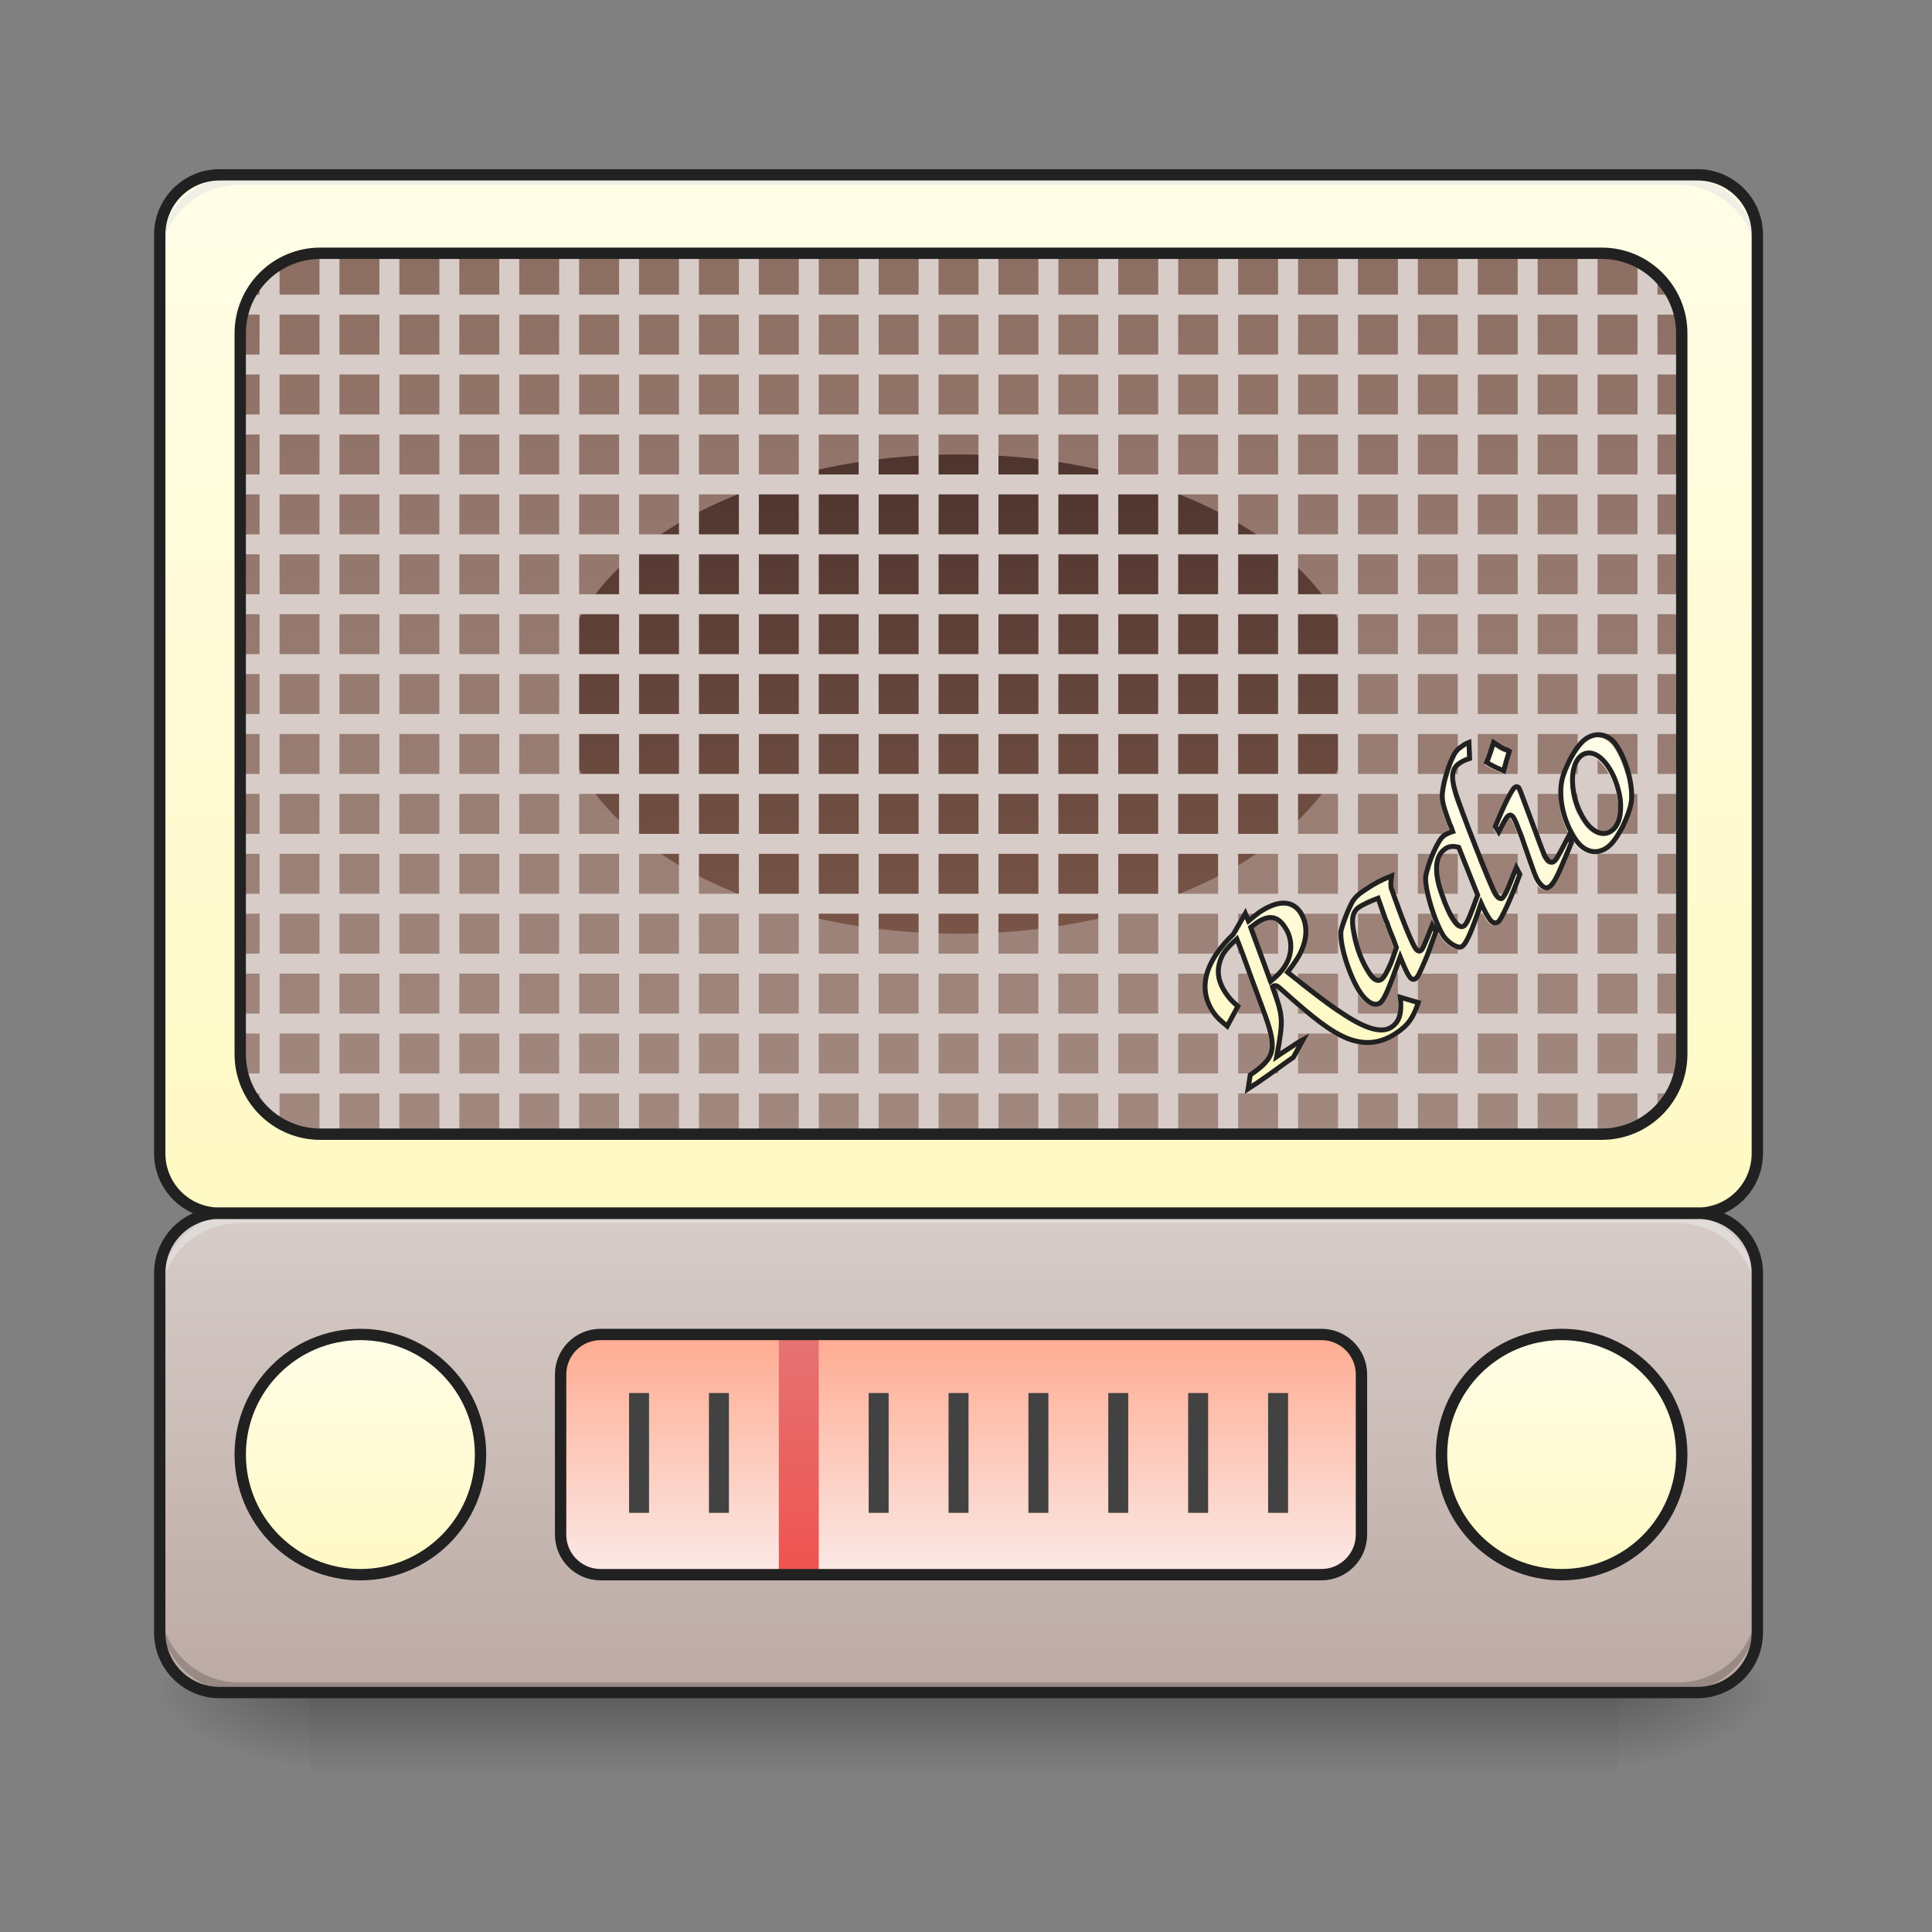 <?xml version="1.0" encoding="UTF-8"?>
<svg xmlns="http://www.w3.org/2000/svg" xmlns:xlink="http://www.w3.org/1999/xlink" width="96pt" height="96pt" viewBox="0 0 96 96" version="1.1">
<rect x="0" y="0" width="96" height="96" fill="#808080" stroke="none"/>
<defs>
<linearGradient id="linear0" gradientUnits="userSpaceOnUse" x1="254" y1="233.5" x2="254" y2="254.667" gradientTransform="matrix(0.188,0,0,0.188,-0,40.316)">
<stop offset="0" style="stop-color:rgb(0%,0%,0%);stop-opacity:0.275;"/>
<stop offset="1" style="stop-color:rgb(0%,0%,0%);stop-opacity:0;"/>
</linearGradient>
<radialGradient id="radial0" gradientUnits="userSpaceOnUse" cx="450.909" cy="189.579" fx="450.909" fy="189.579" r="21.167" gradientTransform="matrix(0,-0.234,-0.422,-0,159.369,190.786)">
<stop offset="0" style="stop-color:rgb(0%,0%,0%);stop-opacity:0.314;"/>
<stop offset="0.222" style="stop-color:rgb(0%,0%,0%);stop-opacity:0.275;"/>
<stop offset="1" style="stop-color:rgb(0%,0%,0%);stop-opacity:0;"/>
</radialGradient>
<radialGradient id="radial1" gradientUnits="userSpaceOnUse" cx="450.909" cy="189.579" fx="450.909" fy="189.579" r="21.167" gradientTransform="matrix(-0,0.234,0.422,0,-63.614,-22.582)">
<stop offset="0" style="stop-color:rgb(0%,0%,0%);stop-opacity:0.314;"/>
<stop offset="0.222" style="stop-color:rgb(0%,0%,0%);stop-opacity:0.275;"/>
<stop offset="1" style="stop-color:rgb(0%,0%,0%);stop-opacity:0;"/>
</radialGradient>
<radialGradient id="radial2" gradientUnits="userSpaceOnUse" cx="450.909" cy="189.579" fx="450.909" fy="189.579" r="21.167" gradientTransform="matrix(-0,-0.234,0.422,-0,-63.614,190.786)">
<stop offset="0" style="stop-color:rgb(0%,0%,0%);stop-opacity:0.314;"/>
<stop offset="0.222" style="stop-color:rgb(0%,0%,0%);stop-opacity:0.275;"/>
<stop offset="1" style="stop-color:rgb(0%,0%,0%);stop-opacity:0;"/>
</radialGradient>
<radialGradient id="radial3" gradientUnits="userSpaceOnUse" cx="450.909" cy="189.579" fx="450.909" fy="189.579" r="21.167" gradientTransform="matrix(0,0.234,-0.422,0,159.369,-22.582)">
<stop offset="0" style="stop-color:rgb(0%,0%,0%);stop-opacity:0.314;"/>
<stop offset="0.222" style="stop-color:rgb(0%,0%,0%);stop-opacity:0.275;"/>
<stop offset="1" style="stop-color:rgb(0%,0%,0%);stop-opacity:0;"/>
</radialGradient>
<linearGradient id="linear1" gradientUnits="userSpaceOnUse" x1="254" y1="106.5" x2="254" y2="233.5" gradientTransform="matrix(0.188,0,0,0.188,0,40.316)">
<stop offset="0" style="stop-color:rgb(84.314%,80%,78.431%);stop-opacity:1;"/>
<stop offset="1" style="stop-color:rgb(73.725%,66.667%,64.314%);stop-opacity:1;"/>
</linearGradient>
<linearGradient id="linear2" gradientUnits="userSpaceOnUse" x1="254" y1="-168.667" x2="254" y2="106.5" gradientTransform="matrix(0.188,0,0,0.188,0,40.316)">
<stop offset="0" style="stop-color:rgb(100%,99.216%,90.588%);stop-opacity:1;"/>
<stop offset="1" style="stop-color:rgb(100%,97.647%,76.863%);stop-opacity:1;"/>
</linearGradient>
<linearGradient id="linear3" gradientUnits="userSpaceOnUse" x1="291.042" y1="138.25" x2="291.042" y2="201.75" gradientTransform="matrix(1,0,0,1,-201.083,-0)">
<stop offset="0" style="stop-color:rgb(100%,99.216%,90.588%);stop-opacity:1;"/>
<stop offset="1" style="stop-color:rgb(100%,97.647%,76.863%);stop-opacity:1;"/>
</linearGradient>
<linearGradient id="linear4" gradientUnits="userSpaceOnUse" x1="254" y1="85.333" x2="254" y2="-147.5" gradientTransform="matrix(0.188,0,0,0.188,0,40.316)">
<stop offset="0" style="stop-color:rgb(63.137%,53.333%,49.804%);stop-opacity:1;"/>
<stop offset="1" style="stop-color:rgb(55.294%,43.137%,38.824%);stop-opacity:1;"/>
</linearGradient>
<linearGradient id="linear5" gradientUnits="userSpaceOnUse" x1="291.042" y1="138.25" x2="291.042" y2="201.75" gradientTransform="matrix(1,0,0,1,116.417,-0)">
<stop offset="0" style="stop-color:rgb(100%,99.216%,90.588%);stop-opacity:1;"/>
<stop offset="1" style="stop-color:rgb(100%,97.647%,76.863%);stop-opacity:1;"/>
</linearGradient>
<linearGradient id="linear6" gradientUnits="userSpaceOnUse" x1="254" y1="138.25" x2="254" y2="201.75" gradientTransform="matrix(0.188,0,0,0.188,0,40.316)">
<stop offset="0" style="stop-color:rgb(100%,67.059%,56.863%);stop-opacity:1;"/>
<stop offset="1" style="stop-color:rgb(98.431%,91.373%,90.588%);stop-opacity:1;"/>
</linearGradient>
<linearGradient id="linear7" gradientUnits="userSpaceOnUse" x1="211.667" y1="201.75" x2="211.667" y2="127.667" gradientTransform="matrix(0.188,0,0,0.161,0,45.721)">
<stop offset="0" style="stop-color:rgb(93.725%,32.549%,31.373%);stop-opacity:1;"/>
<stop offset="1" style="stop-color:rgb(89.804%,45.098%,45.098%);stop-opacity:1;"/>
</linearGradient>
<linearGradient id="linear8" gradientUnits="userSpaceOnUse" x1="254" y1="-94.583" x2="254" y2="32.417" gradientTransform="matrix(0.188,0,0,0.188,0,40.316)">
<stop offset="0" style="stop-color:rgb(30.588%,20.392%,18.039%);stop-opacity:1;"/>
<stop offset="1" style="stop-color:rgb(47.451%,33.333%,28.235%);stop-opacity:1;"/>
</linearGradient>
<linearGradient id="linear9" gradientUnits="userSpaceOnUse" x1="600.604" y1="-20.5" x2="568.854" y2="35.062" gradientTransform="matrix(0.155,-0.106,0.106,0.155,-21.921,106.391)">
<stop offset="0" style="stop-color:rgb(100%,99.216%,90.588%);stop-opacity:1;"/>
<stop offset="1" style="stop-color:rgb(100%,97.647%,76.863%);stop-opacity:1;"/>
</linearGradient>
</defs>
<g id="surface1">
<path style=" stroke:none;fill-rule:nonzero;fill:url(#linear0);" d="M 15.379 84.102 L 80.375 84.102 L 80.375 88.07 L 15.379 88.07 Z M 15.379 84.102 "/>
<path style=" stroke:none;fill-rule:nonzero;fill:url(#radial0);" d="M 80.375 84.102 L 88.312 84.102 L 88.312 80.133 L 80.375 80.133 Z M 80.375 84.102 "/>
<path style=" stroke:none;fill-rule:nonzero;fill:url(#radial1);" d="M 15.379 84.102 L 7.441 84.102 L 7.441 88.07 L 15.379 88.07 Z M 15.379 84.102 "/>
<path style=" stroke:none;fill-rule:nonzero;fill:url(#radial2);" d="M 15.379 84.102 L 7.441 84.102 L 7.441 80.133 L 15.379 80.133 Z M 15.379 84.102 "/>
<path style=" stroke:none;fill-rule:nonzero;fill:url(#radial3);" d="M 80.375 84.102 L 88.312 84.102 L 88.312 88.07 L 80.375 88.07 Z M 80.375 84.102 "/>
<path style=" stroke:none;fill-rule:nonzero;fill:url(#linear1);" d="M 10.914 60.285 C 9.266 60.285 7.938 61.613 7.938 63.266 L 7.938 81.125 C 7.938 82.773 9.266 84.102 10.914 84.102 L 84.344 84.102 C 85.992 84.102 87.32 82.773 87.32 81.125 L 87.32 63.266 C 87.32 61.613 85.992 60.285 84.344 60.285 Z M 10.914 60.285 "/>
<path style=" stroke:none;fill-rule:nonzero;fill:url(#linear2);" d="M 10.914 8.688 L 84.344 8.688 C 85.988 8.688 87.32 10.02 87.32 11.664 L 87.32 57.309 C 87.32 58.953 85.988 60.285 84.344 60.285 L 10.914 60.285 C 9.27 60.285 7.938 58.953 7.938 57.309 L 7.938 11.664 C 7.938 10.02 9.27 8.688 10.914 8.688 Z M 10.914 8.688 "/>
<path style=" stroke:none;fill-rule:nonzero;fill:rgb(0%,0%,0%);fill-opacity:0.196;" d="M 11.906 84.102 C 9.707 84.102 7.938 82.332 7.938 80.133 L 7.938 79.637 C 7.938 81.836 9.707 83.605 11.906 83.605 L 83.352 83.605 C 85.551 83.605 87.32 81.836 87.32 79.637 L 87.32 80.133 C 87.32 82.332 85.551 84.102 83.352 84.102 Z M 11.906 84.102 "/>
<path style=" stroke:none;fill-rule:nonzero;fill:rgb(90.196%,90.196%,90.196%);fill-opacity:0.588;" d="M 11.906 8.688 C 9.707 8.688 7.938 10.457 7.938 12.656 L 7.938 13.152 C 7.938 10.953 9.707 9.184 11.906 9.184 L 83.352 9.184 C 85.551 9.184 87.32 10.953 87.32 13.152 L 87.32 12.656 C 87.32 10.457 85.551 8.688 83.352 8.688 Z M 11.906 8.688 "/>
<path style="fill-rule:nonzero;fill:url(#linear3);stroke-width:3;stroke-linecap:round;stroke-linejoin:miter;stroke:rgb(12.941%,12.941%,12.941%);stroke-opacity:1;stroke-miterlimit:4;" d="M 95.241 138.258 C 112.781 138.258 127.009 152.465 127.009 170.005 C 127.009 187.545 112.781 201.752 95.241 201.752 C 77.722 201.752 63.494 187.545 63.494 170.005 C 63.494 152.465 77.722 138.258 95.241 138.258 Z M 95.241 138.258 " transform="matrix(0.188,0,0,0.188,0,40.316)"/>
<path style=" stroke:none;fill-rule:nonzero;fill:rgb(90.196%,90.196%,90.196%);fill-opacity:0.588;" d="M 11.906 60.285 C 9.707 60.285 7.938 62.059 7.938 64.258 L 7.938 64.754 C 7.938 62.555 9.707 60.781 11.906 60.781 L 83.352 60.781 C 85.551 60.781 87.32 62.555 87.32 64.754 L 87.32 64.258 C 87.32 62.059 85.551 60.285 83.352 60.285 Z M 11.906 60.285 "/>
<path style=" stroke:none;fill-rule:nonzero;fill:url(#linear4);" d="M 15.875 12.656 L 79.383 12.656 C 81.574 12.656 83.352 14.434 83.352 16.625 L 83.352 52.348 C 83.352 54.539 81.574 56.316 79.383 56.316 L 15.875 56.316 C 13.684 56.316 11.906 54.539 11.906 52.348 L 11.906 16.625 C 11.906 14.434 13.684 12.656 15.875 12.656 Z M 15.875 12.656 "/>
<path style="fill-rule:nonzero;fill:url(#linear5);stroke-width:3;stroke-linecap:round;stroke-linejoin:miter;stroke:rgb(12.941%,12.941%,12.941%);stroke-opacity:1;stroke-miterlimit:4;" d="M 412.752 138.258 C 430.292 138.258 444.499 152.465 444.499 170.005 C 444.499 187.545 430.292 201.752 412.752 201.752 C 395.212 201.752 381.005 187.545 381.005 170.005 C 381.005 152.465 395.212 138.258 412.752 138.258 Z M 412.752 138.258 " transform="matrix(0.188,0,0,0.188,0,40.316)"/>
<path style=" stroke:none;fill-rule:nonzero;fill:url(#linear6);" d="M 29.77 66.242 L 65.492 66.242 C 66.586 66.242 67.477 67.129 67.477 68.227 L 67.477 76.164 C 67.477 77.258 66.586 78.148 65.492 78.148 L 29.77 78.148 C 28.672 78.148 27.785 77.258 27.785 76.164 L 27.785 68.227 C 27.785 67.129 28.672 66.242 29.77 66.242 Z M 29.77 66.242 "/>
<path style=" stroke:none;fill-rule:nonzero;fill:rgb(25.882%,25.882%,25.882%);fill-opacity:1;" d="M 47.133 69.219 L 48.125 69.219 L 48.125 75.172 L 47.133 75.172 Z M 47.133 69.219 "/>
<path style=" stroke:none;fill-rule:nonzero;fill:rgb(25.882%,25.882%,25.882%);fill-opacity:1;" d="M 51.102 69.219 L 52.094 69.219 L 52.094 75.172 L 51.102 75.172 Z M 51.102 69.219 "/>
<path style=" stroke:none;fill-rule:nonzero;fill:rgb(25.882%,25.882%,25.882%);fill-opacity:1;" d="M 55.07 69.219 L 56.062 69.219 L 56.062 75.172 L 55.07 75.172 Z M 55.07 69.219 "/>
<path style=" stroke:none;fill-rule:nonzero;fill:rgb(25.882%,25.882%,25.882%);fill-opacity:1;" d="M 59.039 69.219 L 60.031 69.219 L 60.031 75.172 L 59.039 75.172 Z M 59.039 69.219 "/>
<path style=" stroke:none;fill-rule:nonzero;fill:rgb(25.882%,25.882%,25.882%);fill-opacity:1;" d="M 63.012 69.219 L 64.004 69.219 L 64.004 75.172 L 63.012 75.172 Z M 63.012 69.219 "/>
<path style=" stroke:none;fill-rule:nonzero;fill:rgb(25.882%,25.882%,25.882%);fill-opacity:1;" d="M 31.258 69.219 L 32.25 69.219 L 32.25 75.172 L 31.258 75.172 Z M 31.258 69.219 "/>
<path style=" stroke:none;fill-rule:nonzero;fill:rgb(25.882%,25.882%,25.882%);fill-opacity:1;" d="M 35.227 69.219 L 36.219 69.219 L 36.219 75.172 L 35.227 75.172 Z M 35.227 69.219 "/>
<path style=" stroke:none;fill-rule:nonzero;fill:url(#linear7);" d="M 38.699 66.242 L 40.684 66.242 L 40.684 78.148 L 38.699 78.148 Z M 38.699 66.242 "/>
<path style=" stroke:none;fill-rule:nonzero;fill:rgb(25.882%,25.882%,25.882%);fill-opacity:1;" d="M 43.164 69.219 L 44.156 69.219 L 44.156 75.172 L 43.164 75.172 Z M 43.164 69.219 "/>
<path style="fill:none;stroke-width:3;stroke-linecap:square;stroke-linejoin:bevel;stroke:rgb(12.941%,12.941%,12.941%);stroke-opacity:1;stroke-miterlimit:4;" d="M 158.756 138.258 L 349.258 138.258 C 355.091 138.258 359.841 142.987 359.841 148.84 L 359.841 191.17 C 359.841 197.002 355.091 201.752 349.258 201.752 L 158.756 201.752 C 152.902 201.752 148.173 197.002 148.173 191.17 L 148.173 148.84 C 148.173 142.987 152.902 138.258 158.756 138.258 Z M 158.756 138.258 " transform="matrix(0.188,0,0,0.188,0,40.316)"/>
<path style=" stroke:none;fill-rule:nonzero;fill:url(#linear8);" d="M 47.629 22.582 C 58.59 22.582 67.477 27.91 67.477 34.488 C 67.477 41.062 58.59 46.395 47.629 46.395 C 36.668 46.395 27.785 41.062 27.785 34.488 C 27.785 27.91 36.668 22.582 47.629 22.582 Z M 47.629 22.582 "/>
<path style=" stroke:none;fill-rule:nonzero;fill:rgb(84.314%,80%,78.431%);fill-opacity:1;" d="M 15.875 12.656 L 15.875 14.641 L 13.891 14.641 L 13.891 13.188 C 13.52 13.402 13.184 13.676 12.898 13.996 L 12.898 14.641 L 12.438 14.641 C 12.258 14.949 12.121 15.281 12.031 15.633 L 12.898 15.633 L 12.898 17.617 L 11.906 17.617 L 11.906 18.609 L 12.898 18.609 L 12.898 20.594 L 11.906 20.594 L 11.906 21.59 L 12.898 21.59 L 12.898 23.574 L 11.906 23.574 L 11.906 24.566 L 12.898 24.566 L 12.898 26.551 L 11.906 26.551 L 11.906 27.543 L 12.898 27.543 L 12.898 29.527 L 11.906 29.527 L 11.906 30.52 L 12.898 30.52 L 12.898 32.504 L 11.906 32.504 L 11.906 33.496 L 12.898 33.496 L 12.898 35.48 L 11.906 35.48 L 11.906 36.473 L 12.898 36.473 L 12.898 38.457 L 11.906 38.457 L 11.906 39.449 L 12.898 39.449 L 12.898 41.434 L 11.906 41.434 L 11.906 42.426 L 12.898 42.426 L 12.898 44.41 L 11.906 44.41 L 11.906 45.402 L 12.898 45.402 L 12.898 47.387 L 11.906 47.387 L 11.906 48.379 L 12.898 48.379 L 12.898 50.363 L 11.906 50.363 L 11.906 51.355 L 12.898 51.355 L 12.898 53.34 L 12.031 53.34 C 12.121 53.695 12.258 54.027 12.438 54.332 L 12.898 54.332 L 12.898 54.977 C 13.184 55.301 13.52 55.574 13.891 55.789 L 13.891 54.332 L 15.875 54.332 L 15.875 56.316 L 16.867 56.316 L 16.867 54.332 L 18.852 54.332 L 18.852 56.316 L 19.844 56.316 L 19.844 54.332 L 21.832 54.332 L 21.832 56.316 L 22.824 56.316 L 22.824 54.332 L 24.809 54.332 L 24.809 56.316 L 25.801 56.316 L 25.801 54.332 L 27.785 54.332 L 27.785 56.316 L 28.777 56.316 L 28.777 54.332 L 30.762 54.332 L 30.762 56.316 L 31.754 56.316 L 31.754 54.332 L 33.738 54.332 L 33.738 56.316 L 34.73 56.316 L 34.73 54.332 L 36.715 54.332 L 36.715 56.316 L 37.707 56.316 L 37.707 54.332 L 39.691 54.332 L 39.691 56.316 L 40.684 56.316 L 40.684 54.332 L 42.668 54.332 L 42.668 56.316 L 43.66 56.316 L 43.66 54.332 L 45.645 54.332 L 45.645 56.316 L 46.637 56.316 L 46.637 54.332 L 48.621 54.332 L 48.621 56.316 L 49.613 56.316 L 49.613 54.332 L 51.598 54.332 L 51.598 56.316 L 52.59 56.316 L 52.59 54.332 L 54.574 54.332 L 54.574 56.316 L 55.566 56.316 L 55.566 54.332 L 57.551 54.332 L 57.551 56.316 L 58.543 56.316 L 58.543 54.332 L 60.527 54.332 L 60.527 56.316 L 61.523 56.316 L 61.523 54.332 L 63.508 54.332 L 63.508 56.316 L 64.5 56.316 L 64.5 54.332 L 66.484 54.332 L 66.484 56.316 L 67.477 56.316 L 67.477 54.332 L 69.461 54.332 L 69.461 56.316 L 70.453 56.316 L 70.453 54.332 L 72.438 54.332 L 72.438 56.316 L 73.43 56.316 L 73.43 54.332 L 75.414 54.332 L 75.414 56.316 L 76.406 56.316 L 76.406 54.332 L 78.391 54.332 L 78.391 56.316 L 79.383 56.316 L 79.383 54.332 L 81.367 54.332 L 81.367 55.789 C 81.742 55.574 82.074 55.301 82.359 54.977 L 82.359 54.332 L 82.824 54.332 C 83 54.027 83.137 53.695 83.227 53.34 L 82.359 53.34 L 82.359 51.355 L 83.352 51.355 L 83.352 50.363 L 82.359 50.363 L 82.359 48.379 L 83.352 48.379 L 83.352 47.387 L 82.359 47.387 L 82.359 45.402 L 83.352 45.402 L 83.352 44.41 L 82.359 44.41 L 82.359 42.426 L 83.352 42.426 L 83.352 41.434 L 82.359 41.434 L 82.359 39.449 L 83.352 39.449 L 83.352 38.457 L 82.359 38.457 L 82.359 36.473 L 83.352 36.473 L 83.352 35.48 L 82.359 35.48 L 82.359 33.496 L 83.352 33.496 L 83.352 32.504 L 82.359 32.504 L 82.359 30.52 L 83.352 30.52 L 83.352 29.527 L 82.359 29.527 L 82.359 27.543 L 83.352 27.543 L 83.352 26.551 L 82.359 26.551 L 82.359 24.566 L 83.352 24.566 L 83.352 23.574 L 82.359 23.574 L 82.359 21.59 L 83.352 21.59 L 83.352 20.594 L 82.359 20.594 L 82.359 18.609 L 83.352 18.609 L 83.352 17.617 L 82.359 17.617 L 82.359 15.633 L 83.227 15.633 C 83.137 15.281 83 14.949 82.824 14.641 L 82.359 14.641 L 82.359 13.996 C 82.074 13.676 81.742 13.402 81.367 13.188 L 81.367 14.641 L 79.383 14.641 L 79.383 12.656 L 78.391 12.656 L 78.391 14.641 L 76.406 14.641 L 76.406 12.656 L 75.414 12.656 L 75.414 14.641 L 73.43 14.641 L 73.43 12.656 L 72.438 12.656 L 72.438 14.641 L 70.453 14.641 L 70.453 12.656 L 69.461 12.656 L 69.461 14.641 L 67.477 14.641 L 67.477 12.656 L 66.484 12.656 L 66.484 14.641 L 64.5 14.641 L 64.5 12.656 L 63.508 12.656 L 63.508 14.641 L 61.523 14.641 L 61.523 12.656 L 60.527 12.656 L 60.527 14.641 L 58.543 14.641 L 58.543 12.656 L 57.551 12.656 L 57.551 14.641 L 55.566 14.641 L 55.566 12.656 L 54.574 12.656 L 54.574 14.641 L 52.59 14.641 L 52.59 12.656 L 51.598 12.656 L 51.598 14.641 L 49.613 14.641 L 49.613 12.656 L 48.621 12.656 L 48.621 14.641 L 46.637 14.641 L 46.637 12.656 L 45.645 12.656 L 45.645 14.641 L 43.66 14.641 L 43.66 12.656 L 42.668 12.656 L 42.668 14.641 L 40.684 14.641 L 40.684 12.656 L 39.691 12.656 L 39.691 14.641 L 37.707 14.641 L 37.707 12.656 L 36.715 12.656 L 36.715 14.641 L 34.73 14.641 L 34.73 12.656 L 33.738 12.656 L 33.738 14.641 L 31.754 14.641 L 31.754 12.656 L 30.762 12.656 L 30.762 14.641 L 28.777 14.641 L 28.777 12.656 L 27.785 12.656 L 27.785 14.641 L 25.801 14.641 L 25.801 12.656 L 24.809 12.656 L 24.809 14.641 L 22.824 14.641 L 22.824 12.656 L 21.832 12.656 L 21.832 14.641 L 19.844 14.641 L 19.844 12.656 L 18.852 12.656 L 18.852 14.641 L 16.867 14.641 L 16.867 12.656 Z M 13.891 15.633 L 15.875 15.633 L 15.875 17.617 L 13.891 17.617 Z M 16.867 15.633 L 18.852 15.633 L 18.852 17.617 L 16.867 17.617 Z M 19.844 15.633 L 21.832 15.633 L 21.832 17.617 L 19.844 17.617 Z M 22.824 15.633 L 24.809 15.633 L 24.809 17.617 L 22.824 17.617 Z M 25.801 15.633 L 27.785 15.633 L 27.785 17.617 L 25.801 17.617 Z M 28.777 15.633 L 30.762 15.633 L 30.762 17.617 L 28.777 17.617 Z M 31.754 15.633 L 33.738 15.633 L 33.738 17.617 L 31.754 17.617 Z M 34.73 15.633 L 36.715 15.633 L 36.715 17.617 L 34.73 17.617 Z M 37.707 15.633 L 39.691 15.633 L 39.691 17.617 L 37.707 17.617 Z M 40.684 15.633 L 42.668 15.633 L 42.668 17.617 L 40.684 17.617 Z M 43.66 15.633 L 45.645 15.633 L 45.645 17.617 L 43.66 17.617 Z M 46.637 15.633 L 48.621 15.633 L 48.621 17.617 L 46.637 17.617 Z M 49.613 15.633 L 51.598 15.633 L 51.598 17.617 L 49.613 17.617 Z M 52.59 15.633 L 54.574 15.633 L 54.574 17.617 L 52.59 17.617 Z M 55.566 15.633 L 57.551 15.633 L 57.551 17.617 L 55.566 17.617 Z M 58.543 15.633 L 60.527 15.633 L 60.527 17.617 L 58.543 17.617 Z M 61.523 15.633 L 63.508 15.633 L 63.508 17.617 L 61.523 17.617 Z M 64.5 15.633 L 66.484 15.633 L 66.484 17.617 L 64.5 17.617 Z M 67.477 15.633 L 69.461 15.633 L 69.461 17.617 L 67.477 17.617 Z M 70.453 15.633 L 72.438 15.633 L 72.438 17.617 L 70.453 17.617 Z M 73.43 15.633 L 75.414 15.633 L 75.414 17.617 L 73.43 17.617 Z M 76.406 15.633 L 78.391 15.633 L 78.391 17.617 L 76.406 17.617 Z M 79.383 15.633 L 81.367 15.633 L 81.367 17.617 L 79.383 17.617 Z M 13.891 18.609 L 15.875 18.609 L 15.875 20.594 L 13.891 20.594 Z M 16.867 18.609 L 18.852 18.609 L 18.852 20.594 L 16.867 20.594 Z M 19.844 18.609 L 21.832 18.609 L 21.832 20.594 L 19.844 20.594 Z M 22.824 18.609 L 24.809 18.609 L 24.809 20.594 L 22.824 20.594 Z M 25.801 18.609 L 27.785 18.609 L 27.785 20.594 L 25.801 20.594 Z M 28.777 18.609 L 30.762 18.609 L 30.762 20.594 L 28.777 20.594 Z M 31.754 18.609 L 33.738 18.609 L 33.738 20.594 L 31.754 20.594 Z M 34.73 18.609 L 36.715 18.609 L 36.715 20.594 L 34.73 20.594 Z M 37.707 18.609 L 39.691 18.609 L 39.691 20.594 L 37.707 20.594 Z M 40.684 18.609 L 42.668 18.609 L 42.668 20.594 L 40.684 20.594 Z M 43.66 18.609 L 45.645 18.609 L 45.645 20.594 L 43.66 20.594 Z M 46.637 18.609 L 48.621 18.609 L 48.621 20.594 L 46.637 20.594 Z M 49.613 18.609 L 51.598 18.609 L 51.598 20.594 L 49.613 20.594 Z M 52.59 18.609 L 54.574 18.609 L 54.574 20.594 L 52.59 20.594 Z M 55.566 18.609 L 57.551 18.609 L 57.551 20.594 L 55.566 20.594 Z M 58.543 18.609 L 60.527 18.609 L 60.527 20.594 L 58.543 20.594 Z M 61.523 18.609 L 63.508 18.609 L 63.508 20.594 L 61.523 20.594 Z M 64.5 18.609 L 66.484 18.609 L 66.484 20.594 L 64.5 20.594 Z M 67.477 18.609 L 69.461 18.609 L 69.461 20.594 L 67.477 20.594 Z M 70.453 18.609 L 72.438 18.609 L 72.438 20.594 L 70.453 20.594 Z M 73.43 18.609 L 75.414 18.609 L 75.414 20.594 L 73.43 20.594 Z M 76.406 18.609 L 78.391 18.609 L 78.391 20.594 L 76.406 20.594 Z M 79.383 18.609 L 81.367 18.609 L 81.367 20.594 L 79.383 20.594 Z M 13.891 21.59 L 15.875 21.59 L 15.875 23.574 L 13.891 23.574 Z M 16.867 21.59 L 18.852 21.59 L 18.852 23.574 L 16.867 23.574 Z M 19.844 21.59 L 21.832 21.59 L 21.832 23.574 L 19.844 23.574 Z M 22.824 21.59 L 24.809 21.59 L 24.809 23.574 L 22.824 23.574 Z M 25.801 21.59 L 27.785 21.59 L 27.785 23.574 L 25.801 23.574 Z M 28.777 21.59 L 30.762 21.59 L 30.762 23.574 L 28.777 23.574 Z M 31.754 21.59 L 33.738 21.59 L 33.738 23.574 L 31.754 23.574 Z M 34.73 21.59 L 36.715 21.59 L 36.715 23.574 L 34.73 23.574 Z M 37.707 21.59 L 39.691 21.59 L 39.691 23.574 L 37.707 23.574 Z M 40.684 21.59 L 42.668 21.59 L 42.668 23.574 L 40.684 23.574 Z M 43.66 21.59 L 45.645 21.59 L 45.645 23.574 L 43.66 23.574 Z M 46.637 21.59 L 48.621 21.59 L 48.621 23.574 L 46.637 23.574 Z M 49.613 21.59 L 51.598 21.59 L 51.598 23.574 L 49.613 23.574 Z M 52.59 21.59 L 54.574 21.59 L 54.574 23.574 L 52.59 23.574 Z M 55.566 21.59 L 57.551 21.59 L 57.551 23.574 L 55.566 23.574 Z M 58.543 21.59 L 60.527 21.59 L 60.527 23.574 L 58.543 23.574 Z M 61.523 21.59 L 63.508 21.59 L 63.508 23.574 L 61.523 23.574 Z M 64.5 21.59 L 66.484 21.59 L 66.484 23.574 L 64.5 23.574 Z M 67.477 21.59 L 69.461 21.59 L 69.461 23.574 L 67.477 23.574 Z M 70.453 21.59 L 72.438 21.59 L 72.438 23.574 L 70.453 23.574 Z M 73.43 21.59 L 75.414 21.59 L 75.414 23.574 L 73.43 23.574 Z M 76.406 21.59 L 78.391 21.59 L 78.391 23.574 L 76.406 23.574 Z M 79.383 21.59 L 81.367 21.59 L 81.367 23.574 L 79.383 23.574 Z M 13.891 24.566 L 15.875 24.566 L 15.875 26.551 L 13.891 26.551 Z M 16.867 24.566 L 18.852 24.566 L 18.852 26.551 L 16.867 26.551 Z M 19.844 24.566 L 21.832 24.566 L 21.832 26.551 L 19.844 26.551 Z M 22.824 24.566 L 24.809 24.566 L 24.809 26.551 L 22.824 26.551 Z M 25.801 24.566 L 27.785 24.566 L 27.785 26.551 L 25.801 26.551 Z M 28.777 24.566 L 30.762 24.566 L 30.762 26.551 L 28.777 26.551 Z M 31.754 24.566 L 33.738 24.566 L 33.738 26.551 L 31.754 26.551 Z M 34.73 24.566 L 36.715 24.566 L 36.715 26.551 L 34.73 26.551 Z M 37.707 24.566 L 39.691 24.566 L 39.691 26.551 L 37.707 26.551 Z M 40.684 24.566 L 42.668 24.566 L 42.668 26.551 L 40.684 26.551 Z M 43.66 24.566 L 45.645 24.566 L 45.645 26.551 L 43.66 26.551 Z M 46.637 24.566 L 48.621 24.566 L 48.621 26.551 L 46.637 26.551 Z M 49.613 24.566 L 51.598 24.566 L 51.598 26.551 L 49.613 26.551 Z M 52.59 24.566 L 54.574 24.566 L 54.574 26.551 L 52.59 26.551 Z M 55.566 24.566 L 57.551 24.566 L 57.551 26.551 L 55.566 26.551 Z M 58.543 24.566 L 60.527 24.566 L 60.527 26.551 L 58.543 26.551 Z M 61.523 24.566 L 63.508 24.566 L 63.508 26.551 L 61.523 26.551 Z M 64.5 24.566 L 66.484 24.566 L 66.484 26.551 L 64.5 26.551 Z M 67.477 24.566 L 69.461 24.566 L 69.461 26.551 L 67.477 26.551 Z M 70.453 24.566 L 72.438 24.566 L 72.438 26.551 L 70.453 26.551 Z M 73.43 24.566 L 75.414 24.566 L 75.414 26.551 L 73.43 26.551 Z M 76.406 24.566 L 78.391 24.566 L 78.391 26.551 L 76.406 26.551 Z M 79.383 24.566 L 81.367 24.566 L 81.367 26.551 L 79.383 26.551 Z M 13.891 27.543 L 15.875 27.543 L 15.875 29.527 L 13.891 29.527 Z M 16.867 27.543 L 18.852 27.543 L 18.852 29.527 L 16.867 29.527 Z M 19.844 27.543 L 21.832 27.543 L 21.832 29.527 L 19.844 29.527 Z M 22.824 27.543 L 24.809 27.543 L 24.809 29.527 L 22.824 29.527 Z M 25.801 27.543 L 27.785 27.543 L 27.785 29.527 L 25.801 29.527 Z M 28.777 27.543 L 30.762 27.543 L 30.762 29.527 L 28.777 29.527 Z M 31.754 27.543 L 33.738 27.543 L 33.738 29.527 L 31.754 29.527 Z M 34.73 27.543 L 36.715 27.543 L 36.715 29.527 L 34.73 29.527 Z M 37.707 27.543 L 39.691 27.543 L 39.691 29.527 L 37.707 29.527 Z M 40.684 27.543 L 42.668 27.543 L 42.668 29.527 L 40.684 29.527 Z M 43.66 27.543 L 45.645 27.543 L 45.645 29.527 L 43.66 29.527 Z M 46.637 27.543 L 48.621 27.543 L 48.621 29.527 L 46.637 29.527 Z M 49.613 27.543 L 51.598 27.543 L 51.598 29.527 L 49.613 29.527 Z M 52.59 27.543 L 54.574 27.543 L 54.574 29.527 L 52.59 29.527 Z M 55.566 27.543 L 57.551 27.543 L 57.551 29.527 L 55.566 29.527 Z M 58.543 27.543 L 60.527 27.543 L 60.527 29.527 L 58.543 29.527 Z M 61.523 27.543 L 63.508 27.543 L 63.508 29.527 L 61.523 29.527 Z M 64.5 27.543 L 66.484 27.543 L 66.484 29.527 L 64.5 29.527 Z M 67.477 27.543 L 69.461 27.543 L 69.461 29.527 L 67.477 29.527 Z M 70.453 27.543 L 72.438 27.543 L 72.438 29.527 L 70.453 29.527 Z M 73.43 27.543 L 75.414 27.543 L 75.414 29.527 L 73.43 29.527 Z M 76.406 27.543 L 78.391 27.543 L 78.391 29.527 L 76.406 29.527 Z M 79.383 27.543 L 81.367 27.543 L 81.367 29.527 L 79.383 29.527 Z M 13.891 30.52 L 15.875 30.52 L 15.875 32.504 L 13.891 32.504 Z M 16.867 30.52 L 18.852 30.52 L 18.852 32.504 L 16.867 32.504 Z M 19.844 30.52 L 21.832 30.52 L 21.832 32.504 L 19.844 32.504 Z M 22.824 30.52 L 24.809 30.52 L 24.809 32.504 L 22.824 32.504 Z M 25.801 30.52 L 27.785 30.52 L 27.785 32.504 L 25.801 32.504 Z M 28.777 30.52 L 30.762 30.52 L 30.762 32.504 L 28.777 32.504 Z M 31.754 30.52 L 33.738 30.52 L 33.738 32.504 L 31.754 32.504 Z M 34.73 30.52 L 36.715 30.52 L 36.715 32.504 L 34.73 32.504 Z M 37.707 30.52 L 39.691 30.52 L 39.691 32.504 L 37.707 32.504 Z M 40.684 30.52 L 42.668 30.52 L 42.668 32.504 L 40.684 32.504 Z M 43.66 30.52 L 45.645 30.52 L 45.645 32.504 L 43.66 32.504 Z M 46.637 30.52 L 48.621 30.52 L 48.621 32.504 L 46.637 32.504 Z M 49.613 30.52 L 51.598 30.52 L 51.598 32.504 L 49.613 32.504 Z M 52.59 30.52 L 54.574 30.52 L 54.574 32.504 L 52.59 32.504 Z M 55.566 30.52 L 57.551 30.52 L 57.551 32.504 L 55.566 32.504 Z M 58.543 30.52 L 60.527 30.52 L 60.527 32.504 L 58.543 32.504 Z M 61.523 30.52 L 63.508 30.52 L 63.508 32.504 L 61.523 32.504 Z M 64.5 30.52 L 66.484 30.52 L 66.484 32.504 L 64.5 32.504 Z M 67.477 30.52 L 69.461 30.52 L 69.461 32.504 L 67.477 32.504 Z M 70.453 30.52 L 72.438 30.52 L 72.438 32.504 L 70.453 32.504 Z M 73.43 30.52 L 75.414 30.52 L 75.414 32.504 L 73.43 32.504 Z M 76.406 30.52 L 78.391 30.52 L 78.391 32.504 L 76.406 32.504 Z M 79.383 30.52 L 81.367 30.52 L 81.367 32.504 L 79.383 32.504 Z M 13.891 33.496 L 15.875 33.496 L 15.875 35.48 L 13.891 35.48 Z M 16.867 33.496 L 18.852 33.496 L 18.852 35.48 L 16.867 35.48 Z M 19.844 33.496 L 21.832 33.496 L 21.832 35.48 L 19.844 35.48 Z M 22.824 33.496 L 24.809 33.496 L 24.809 35.48 L 22.824 35.48 Z M 25.801 33.496 L 27.785 33.496 L 27.785 35.48 L 25.801 35.48 Z M 28.777 33.496 L 30.762 33.496 L 30.762 35.48 L 28.777 35.48 Z M 31.754 33.496 L 33.738 33.496 L 33.738 35.48 L 31.754 35.48 Z M 34.73 33.496 L 36.715 33.496 L 36.715 35.48 L 34.73 35.48 Z M 37.707 33.496 L 39.691 33.496 L 39.691 35.48 L 37.707 35.48 Z M 40.684 33.496 L 42.668 33.496 L 42.668 35.48 L 40.684 35.48 Z M 43.66 33.496 L 45.645 33.496 L 45.645 35.48 L 43.66 35.48 Z M 46.637 33.496 L 48.621 33.496 L 48.621 35.48 L 46.637 35.48 Z M 49.613 33.496 L 51.598 33.496 L 51.598 35.48 L 49.613 35.48 Z M 52.59 33.496 L 54.574 33.496 L 54.574 35.48 L 52.59 35.48 Z M 55.566 33.496 L 57.551 33.496 L 57.551 35.48 L 55.566 35.48 Z M 58.543 33.496 L 60.527 33.496 L 60.527 35.48 L 58.543 35.48 Z M 61.523 33.496 L 63.508 33.496 L 63.508 35.48 L 61.523 35.48 Z M 64.5 33.496 L 66.484 33.496 L 66.484 35.48 L 64.5 35.48 Z M 67.477 33.496 L 69.461 33.496 L 69.461 35.48 L 67.477 35.48 Z M 70.453 33.496 L 72.438 33.496 L 72.438 35.48 L 70.453 35.48 Z M 73.43 33.496 L 75.414 33.496 L 75.414 35.48 L 73.43 35.48 Z M 76.406 33.496 L 78.391 33.496 L 78.391 35.48 L 76.406 35.48 Z M 79.383 33.496 L 81.367 33.496 L 81.367 35.48 L 79.383 35.48 Z M 13.891 36.473 L 15.875 36.473 L 15.875 38.457 L 13.891 38.457 Z M 16.867 36.473 L 18.852 36.473 L 18.852 38.457 L 16.867 38.457 Z M 19.844 36.473 L 21.832 36.473 L 21.832 38.457 L 19.844 38.457 Z M 22.824 36.473 L 24.809 36.473 L 24.809 38.457 L 22.824 38.457 Z M 25.801 36.473 L 27.785 36.473 L 27.785 38.457 L 25.801 38.457 Z M 28.777 36.473 L 30.762 36.473 L 30.762 38.457 L 28.777 38.457 Z M 31.754 36.473 L 33.738 36.473 L 33.738 38.457 L 31.754 38.457 Z M 34.73 36.473 L 36.715 36.473 L 36.715 38.457 L 34.73 38.457 Z M 37.707 36.473 L 39.691 36.473 L 39.691 38.457 L 37.707 38.457 Z M 40.684 36.473 L 42.668 36.473 L 42.668 38.457 L 40.684 38.457 Z M 43.66 36.473 L 45.645 36.473 L 45.645 38.457 L 43.66 38.457 Z M 46.637 36.473 L 48.621 36.473 L 48.621 38.457 L 46.637 38.457 Z M 49.613 36.473 L 51.598 36.473 L 51.598 38.457 L 49.613 38.457 Z M 52.59 36.473 L 54.574 36.473 L 54.574 38.457 L 52.59 38.457 Z M 55.566 36.473 L 57.551 36.473 L 57.551 38.457 L 55.566 38.457 Z M 58.543 36.473 L 60.527 36.473 L 60.527 38.457 L 58.543 38.457 Z M 61.523 36.473 L 63.508 36.473 L 63.508 38.457 L 61.523 38.457 Z M 64.5 36.473 L 66.484 36.473 L 66.484 38.457 L 64.5 38.457 Z M 67.477 36.473 L 69.461 36.473 L 69.461 38.457 L 67.477 38.457 Z M 70.453 36.473 L 72.438 36.473 L 72.438 38.457 L 70.453 38.457 Z M 73.43 36.473 L 75.414 36.473 L 75.414 38.457 L 73.43 38.457 Z M 76.406 36.473 L 78.391 36.473 L 78.391 38.457 L 76.406 38.457 Z M 79.383 36.473 L 81.367 36.473 L 81.367 38.457 L 79.383 38.457 Z M 13.891 39.449 L 15.875 39.449 L 15.875 41.434 L 13.891 41.434 Z M 16.867 39.449 L 18.852 39.449 L 18.852 41.434 L 16.867 41.434 Z M 19.844 39.449 L 21.832 39.449 L 21.832 41.434 L 19.844 41.434 Z M 22.824 39.449 L 24.809 39.449 L 24.809 41.434 L 22.824 41.434 Z M 25.801 39.449 L 27.785 39.449 L 27.785 41.434 L 25.801 41.434 Z M 28.777 39.449 L 30.762 39.449 L 30.762 41.434 L 28.777 41.434 Z M 31.754 39.449 L 33.738 39.449 L 33.738 41.434 L 31.754 41.434 Z M 34.73 39.449 L 36.715 39.449 L 36.715 41.434 L 34.73 41.434 Z M 37.707 39.449 L 39.691 39.449 L 39.691 41.434 L 37.707 41.434 Z M 40.684 39.449 L 42.668 39.449 L 42.668 41.434 L 40.684 41.434 Z M 43.66 39.449 L 45.645 39.449 L 45.645 41.434 L 43.66 41.434 Z M 46.637 39.449 L 48.621 39.449 L 48.621 41.434 L 46.637 41.434 Z M 49.613 39.449 L 51.598 39.449 L 51.598 41.434 L 49.613 41.434 Z M 52.59 39.449 L 54.574 39.449 L 54.574 41.434 L 52.59 41.434 Z M 55.566 39.449 L 57.551 39.449 L 57.551 41.434 L 55.566 41.434 Z M 58.543 39.449 L 60.527 39.449 L 60.527 41.434 L 58.543 41.434 Z M 61.523 39.449 L 63.508 39.449 L 63.508 41.434 L 61.523 41.434 Z M 64.5 39.449 L 66.484 39.449 L 66.484 41.434 L 64.5 41.434 Z M 67.477 39.449 L 69.461 39.449 L 69.461 41.434 L 67.477 41.434 Z M 70.453 39.449 L 72.438 39.449 L 72.438 41.434 L 70.453 41.434 Z M 73.43 39.449 L 75.414 39.449 L 75.414 41.434 L 73.43 41.434 Z M 76.406 39.449 L 78.391 39.449 L 78.391 41.434 L 76.406 41.434 Z M 79.383 39.449 L 81.367 39.449 L 81.367 41.434 L 79.383 41.434 Z M 13.891 42.426 L 15.875 42.426 L 15.875 44.41 L 13.891 44.41 Z M 16.867 42.426 L 18.852 42.426 L 18.852 44.41 L 16.867 44.41 Z M 19.844 42.426 L 21.832 42.426 L 21.832 44.41 L 19.844 44.41 Z M 22.824 42.426 L 24.809 42.426 L 24.809 44.41 L 22.824 44.41 Z M 25.801 42.426 L 27.785 42.426 L 27.785 44.41 L 25.801 44.41 Z M 28.777 42.426 L 30.762 42.426 L 30.762 44.41 L 28.777 44.41 Z M 31.754 42.426 L 33.738 42.426 L 33.738 44.41 L 31.754 44.41 Z M 34.73 42.426 L 36.715 42.426 L 36.715 44.41 L 34.73 44.41 Z M 37.707 42.426 L 39.691 42.426 L 39.691 44.41 L 37.707 44.41 Z M 40.684 42.426 L 42.668 42.426 L 42.668 44.41 L 40.684 44.41 Z M 43.66 42.426 L 45.645 42.426 L 45.645 44.41 L 43.66 44.41 Z M 46.637 42.426 L 48.621 42.426 L 48.621 44.41 L 46.637 44.41 Z M 49.613 42.426 L 51.598 42.426 L 51.598 44.41 L 49.613 44.41 Z M 52.59 42.426 L 54.574 42.426 L 54.574 44.41 L 52.59 44.41 Z M 55.566 42.426 L 57.551 42.426 L 57.551 44.41 L 55.566 44.41 Z M 58.543 42.426 L 60.527 42.426 L 60.527 44.41 L 58.543 44.41 Z M 61.523 42.426 L 63.508 42.426 L 63.508 44.41 L 61.523 44.41 Z M 64.5 42.426 L 66.484 42.426 L 66.484 44.41 L 64.5 44.41 Z M 67.477 42.426 L 69.461 42.426 L 69.461 44.41 L 67.477 44.41 Z M 70.453 42.426 L 72.438 42.426 L 72.438 44.41 L 70.453 44.41 Z M 73.43 42.426 L 75.414 42.426 L 75.414 44.41 L 73.43 44.41 Z M 76.406 42.426 L 78.391 42.426 L 78.391 44.41 L 76.406 44.41 Z M 79.383 42.426 L 81.367 42.426 L 81.367 44.41 L 79.383 44.41 Z M 13.891 45.402 L 15.875 45.402 L 15.875 47.387 L 13.891 47.387 Z M 16.867 45.402 L 18.852 45.402 L 18.852 47.387 L 16.867 47.387 Z M 19.844 45.402 L 21.832 45.402 L 21.832 47.387 L 19.844 47.387 Z M 22.824 45.402 L 24.809 45.402 L 24.809 47.387 L 22.824 47.387 Z M 25.801 45.402 L 27.785 45.402 L 27.785 47.387 L 25.801 47.387 Z M 28.777 45.402 L 30.762 45.402 L 30.762 47.387 L 28.777 47.387 Z M 31.754 45.402 L 33.738 45.402 L 33.738 47.387 L 31.754 47.387 Z M 34.73 45.402 L 36.715 45.402 L 36.715 47.387 L 34.73 47.387 Z M 37.707 45.402 L 39.691 45.402 L 39.691 47.387 L 37.707 47.387 Z M 40.684 45.402 L 42.668 45.402 L 42.668 47.387 L 40.684 47.387 Z M 43.66 45.402 L 45.645 45.402 L 45.645 47.387 L 43.66 47.387 Z M 46.637 45.402 L 48.621 45.402 L 48.621 47.387 L 46.637 47.387 Z M 49.613 45.402 L 51.598 45.402 L 51.598 47.387 L 49.613 47.387 Z M 52.59 45.402 L 54.574 45.402 L 54.574 47.387 L 52.59 47.387 Z M 55.566 45.402 L 57.551 45.402 L 57.551 47.387 L 55.566 47.387 Z M 58.543 45.402 L 60.527 45.402 L 60.527 47.387 L 58.543 47.387 Z M 61.523 45.402 L 63.508 45.402 L 63.508 47.387 L 61.523 47.387 Z M 64.5 45.402 L 66.484 45.402 L 66.484 47.387 L 64.5 47.387 Z M 67.477 45.402 L 69.461 45.402 L 69.461 47.387 L 67.477 47.387 Z M 70.453 45.402 L 72.438 45.402 L 72.438 47.387 L 70.453 47.387 Z M 73.43 45.402 L 75.414 45.402 L 75.414 47.387 L 73.43 47.387 Z M 76.406 45.402 L 78.391 45.402 L 78.391 47.387 L 76.406 47.387 Z M 79.383 45.402 L 81.367 45.402 L 81.367 47.387 L 79.383 47.387 Z M 13.891 48.379 L 15.875 48.379 L 15.875 50.363 L 13.891 50.363 Z M 16.867 48.379 L 18.852 48.379 L 18.852 50.363 L 16.867 50.363 Z M 19.844 48.379 L 21.832 48.379 L 21.832 50.363 L 19.844 50.363 Z M 22.824 48.379 L 24.809 48.379 L 24.809 50.363 L 22.824 50.363 Z M 25.801 48.379 L 27.785 48.379 L 27.785 50.363 L 25.801 50.363 Z M 28.777 48.379 L 30.762 48.379 L 30.762 50.363 L 28.777 50.363 Z M 31.754 48.379 L 33.738 48.379 L 33.738 50.363 L 31.754 50.363 Z M 34.73 48.379 L 36.715 48.379 L 36.715 50.363 L 34.73 50.363 Z M 37.707 48.379 L 39.691 48.379 L 39.691 50.363 L 37.707 50.363 Z M 40.684 48.379 L 42.668 48.379 L 42.668 50.363 L 40.684 50.363 Z M 43.66 48.379 L 45.645 48.379 L 45.645 50.363 L 43.66 50.363 Z M 46.637 48.379 L 48.621 48.379 L 48.621 50.363 L 46.637 50.363 Z M 49.613 48.379 L 51.598 48.379 L 51.598 50.363 L 49.613 50.363 Z M 52.59 48.379 L 54.574 48.379 L 54.574 50.363 L 52.59 50.363 Z M 55.566 48.379 L 57.551 48.379 L 57.551 50.363 L 55.566 50.363 Z M 58.543 48.379 L 60.527 48.379 L 60.527 50.363 L 58.543 50.363 Z M 61.523 48.379 L 63.508 48.379 L 63.508 50.363 L 61.523 50.363 Z M 64.5 48.379 L 66.484 48.379 L 66.484 50.363 L 64.5 50.363 Z M 67.477 48.379 L 69.461 48.379 L 69.461 50.363 L 67.477 50.363 Z M 70.453 48.379 L 72.438 48.379 L 72.438 50.363 L 70.453 50.363 Z M 73.43 48.379 L 75.414 48.379 L 75.414 50.363 L 73.43 50.363 Z M 76.406 48.379 L 78.391 48.379 L 78.391 50.363 L 76.406 50.363 Z M 79.383 48.379 L 81.367 48.379 L 81.367 50.363 L 79.383 50.363 Z M 13.891 51.355 L 15.875 51.355 L 15.875 53.34 L 13.891 53.34 Z M 16.867 51.355 L 18.852 51.355 L 18.852 53.34 L 16.867 53.34 Z M 19.844 51.355 L 21.832 51.355 L 21.832 53.34 L 19.844 53.34 Z M 22.824 51.355 L 24.809 51.355 L 24.809 53.34 L 22.824 53.34 Z M 25.801 51.355 L 27.785 51.355 L 27.785 53.34 L 25.801 53.34 Z M 28.777 51.355 L 30.762 51.355 L 30.762 53.34 L 28.777 53.34 Z M 31.754 51.355 L 33.738 51.355 L 33.738 53.34 L 31.754 53.34 Z M 34.73 51.355 L 36.715 51.355 L 36.715 53.34 L 34.73 53.34 Z M 37.707 51.355 L 39.691 51.355 L 39.691 53.34 L 37.707 53.34 Z M 40.684 51.355 L 42.668 51.355 L 42.668 53.34 L 40.684 53.34 Z M 43.66 51.355 L 45.645 51.355 L 45.645 53.34 L 43.66 53.34 Z M 46.637 51.355 L 48.621 51.355 L 48.621 53.34 L 46.637 53.34 Z M 49.613 51.355 L 51.598 51.355 L 51.598 53.34 L 49.613 53.34 Z M 52.59 51.355 L 54.574 51.355 L 54.574 53.34 L 52.59 53.34 Z M 55.566 51.355 L 57.551 51.355 L 57.551 53.34 L 55.566 53.34 Z M 58.543 51.355 L 60.527 51.355 L 60.527 53.34 L 58.543 53.34 Z M 61.523 51.355 L 63.508 51.355 L 63.508 53.34 L 61.523 53.34 Z M 64.5 51.355 L 66.484 51.355 L 66.484 53.34 L 64.5 53.34 Z M 67.477 51.355 L 69.461 51.355 L 69.461 53.34 L 67.477 53.34 Z M 70.453 51.355 L 72.438 51.355 L 72.438 53.34 L 70.453 53.34 Z M 73.43 51.355 L 75.414 51.355 L 75.414 53.34 L 73.43 53.34 Z M 76.406 51.355 L 78.391 51.355 L 78.391 53.34 L 76.406 53.34 Z M 79.383 51.355 L 81.367 51.355 L 81.367 53.34 L 79.383 53.34 Z M 79.383 51.355 "/>
<path style="fill:none;stroke-width:3;stroke-linecap:square;stroke-linejoin:bevel;stroke:rgb(12.941%,12.941%,12.941%);stroke-opacity:1;stroke-miterlimit:4;" d="M 84.659 -147.506 L 423.335 -147.506 C 435.021 -147.506 444.499 -138.028 444.499 -126.342 L 444.499 64.161 C 444.499 75.847 435.021 85.325 423.335 85.325 L 84.659 85.325 C 72.972 85.325 63.494 75.847 63.494 64.161 L 63.494 -126.342 C 63.494 -138.028 72.972 -147.506 84.659 -147.506 Z M 84.659 -147.506 " transform="matrix(0.188,0,0,0.188,0,40.316)"/>
<path style=" stroke:none;fill-rule:nonzero;fill:rgb(12.941%,12.941%,12.941%);fill-opacity:1;" d="M 10.914 60.004 C 9.113 60.004 7.656 61.465 7.656 63.266 L 7.656 81.125 C 7.656 82.926 9.113 84.383 10.914 84.383 L 84.344 84.383 C 86.145 84.383 87.602 82.926 87.602 81.125 L 87.602 63.266 C 87.602 61.465 86.145 60.004 84.344 60.004 Z M 10.914 60.566 L 84.344 60.566 C 85.844 60.566 87.039 61.766 87.039 63.266 L 87.039 81.125 C 87.039 82.625 85.844 83.82 84.344 83.82 L 10.914 83.82 C 9.418 83.82 8.219 82.625 8.219 81.125 L 8.219 63.266 C 8.219 61.766 9.418 60.566 10.914 60.566 Z M 10.914 60.566 "/>
<path style=" stroke:none;fill-rule:nonzero;fill:rgb(12.941%,12.941%,12.941%);fill-opacity:1;" d="M 10.914 8.406 C 9.113 8.406 7.656 9.863 7.656 11.664 L 7.656 57.309 C 7.656 59.109 9.113 60.566 10.914 60.566 L 84.344 60.566 C 86.145 60.566 87.602 59.109 87.602 57.309 L 87.602 11.664 C 87.602 9.863 86.145 8.406 84.344 8.406 Z M 10.914 8.969 L 84.344 8.969 C 85.844 8.969 87.039 10.168 87.039 11.664 L 87.039 57.309 C 87.039 58.809 85.844 60.004 84.344 60.004 L 10.914 60.004 C 9.418 60.004 8.219 58.809 8.219 57.309 L 8.219 11.664 C 8.219 10.168 9.418 8.969 10.914 8.969 Z M 10.914 8.969 "/>
<path style=" stroke:none;fill-rule:nonzero;fill:url(#linear9);" d="M 61.91 54.172 C 62.441 53.828 62.441 53.828 62.504 53.781 C 63.02 53.438 63.879 52.797 64.16 52.609 L 64.645 51.734 C 64.41 51.859 64.207 52 64.207 52 L 63.629 52.375 L 63.332 52.578 C 63.676 50.719 63.66 50.594 63.129 49.109 C 63.27 49 63.363 49.047 63.613 49.281 C 65.238 50.75 66.051 51.359 66.863 51.688 C 67.723 52.016 68.504 51.938 69.285 51.406 C 69.848 51.031 70.098 50.688 70.363 49.906 L 69.473 49.641 C 69.551 50.438 69.426 50.844 69.051 51.109 C 68.582 51.438 67.816 51.234 66.738 50.531 C 66.051 50.094 65.27 49.5 63.879 48.391 C 64.301 47.828 64.473 47.578 64.629 47.172 C 64.879 46.531 64.832 45.891 64.52 45.422 C 64.098 44.797 63.379 44.812 62.473 45.422 C 62.363 45.5 62.129 45.688 61.941 45.844 L 61.785 45.469 L 61.191 46.5 C 59.754 47.875 59.41 49.219 60.191 50.375 C 60.363 50.625 60.504 50.75 60.879 51.062 L 61.41 50.078 C 61.082 49.797 60.973 49.656 60.801 49.406 C 60.488 48.938 60.363 48.469 60.488 47.969 C 60.598 47.531 60.785 47.25 61.363 46.734 L 61.629 47.422 C 61.973 48.375 62.301 49.281 62.66 50.25 C 63.379 52.188 63.301 52.609 62.02 53.484 Z M 62.051 46.156 L 62.348 45.938 C 62.941 45.531 63.379 45.594 63.738 46.141 C 64.082 46.625 64.129 47.266 63.895 47.812 C 63.723 48.188 63.535 48.422 63.035 48.844 Z M 71.062 46.066 C 70.672 47.051 70.578 47.27 70.484 47.332 C 70.406 47.379 70.312 47.332 70.234 47.223 C 70.047 46.957 69.562 45.77 69.016 44.176 C 69 43.926 69.016 43.91 69.047 43.613 C 68.5 43.832 68.156 44.02 67.719 44.316 C 67.312 44.582 67.141 44.77 67 45.098 C 66.781 45.535 66.578 46.129 66.531 46.348 C 66.453 47.02 66.953 48.629 67.5 49.426 C 67.828 49.895 68.188 50.098 68.453 49.926 C 68.656 49.785 68.844 49.379 69.469 47.645 C 69.703 48.223 69.828 48.488 69.922 48.613 C 70.016 48.754 70.125 48.785 70.219 48.723 C 70.344 48.629 70.391 48.551 70.797 47.598 C 70.953 47.16 71.062 46.895 71.25 46.363 Z M 69.281 47.176 C 69.109 47.676 69.016 47.926 69.016 47.926 C 68.828 48.363 68.656 48.676 68.531 48.754 C 68.359 48.879 68.156 48.77 67.938 48.441 C 67.594 47.941 67.297 47.191 67.172 46.441 C 67.031 45.754 67.109 45.379 67.438 45.16 C 67.625 45.035 68 44.863 68.375 44.723 C 68.672 45.566 68.766 45.879 68.812 45.926 C 68.906 46.223 69.016 46.488 69.141 46.785 C 69.156 46.848 69.219 46.988 69.281 47.176 Z M 75.238 43.219 L 75.082 43.594 C 74.941 43.938 74.863 44.156 74.832 44.219 C 74.723 44.484 74.582 44.703 74.535 44.734 C 74.457 44.797 74.332 44.719 74.223 44.562 C 74.004 44.25 72.395 40.125 72.191 39.375 C 71.988 38.641 72.066 38.266 72.426 38.031 C 72.566 37.938 72.645 37.891 72.926 37.797 L 72.895 37 C 72.738 37.062 72.66 37.109 72.551 37.188 C 72.316 37.344 72.207 37.469 72.082 37.75 C 71.926 38.047 71.77 38.547 71.66 38.984 C 71.504 39.766 71.504 39.859 71.941 41.062 C 71.973 41.094 72.02 41.25 72.082 41.422 C 71.879 41.484 71.738 41.562 71.645 41.625 C 71.348 41.828 70.863 42.953 70.738 43.656 C 70.676 44.25 71.191 45.969 71.645 46.641 C 71.91 47 72.379 47.25 72.535 47.125 C 72.738 47 73.004 46.422 73.488 44.984 C 73.629 45.297 73.77 45.578 73.895 45.75 C 74.035 45.969 74.191 46 74.332 45.906 C 74.488 45.797 74.988 44.703 75.41 43.547 Z M 73.316 44.578 C 72.895 45.734 72.77 46.016 72.629 46.109 C 72.488 46.203 72.332 46.109 72.129 45.812 C 71.91 45.484 71.723 45.078 71.551 44.562 C 71.129 43.391 71.207 42.625 71.707 42.281 C 71.879 42.156 72.066 42.125 72.379 42.203 Z M 74.117 37.004 C 73.992 37.41 73.883 37.738 73.773 37.988 C 73.992 38.129 74.195 38.238 74.617 38.41 C 74.727 37.988 74.742 37.926 74.898 37.441 C 74.836 37.395 74.789 37.379 74.617 37.316 C 74.477 37.238 74.477 37.238 74.258 37.098 Z M 77.836 41.66 L 77.727 41.863 C 77.289 42.707 77.211 42.848 77.086 42.926 C 76.992 42.988 76.852 42.941 76.742 42.77 C 76.617 42.598 76.617 42.598 76.055 41.066 C 75.414 39.332 75.414 39.332 75.352 39.238 C 75.305 39.191 75.242 39.191 75.18 39.223 C 75.008 39.348 74.648 40.066 74.195 41.176 L 74.367 41.441 C 74.742 40.707 74.773 40.691 74.867 40.629 C 74.945 40.582 75.008 40.613 75.086 40.707 C 75.18 40.848 75.242 41.02 75.492 41.66 C 76.195 43.707 76.195 43.707 76.367 43.957 C 76.539 44.191 76.727 44.285 76.867 44.176 C 77.039 44.066 77.227 43.754 77.508 43.082 C 77.617 42.816 77.727 42.582 77.836 42.316 C 77.867 42.223 77.914 42.113 77.977 41.973 Z M 78.695 36.832 C 78.305 37.098 77.852 37.832 77.57 38.645 C 77.273 39.535 77.523 40.879 78.195 41.848 C 78.602 42.441 79.195 42.598 79.727 42.238 C 79.992 42.051 80.195 41.77 80.492 41.238 C 80.789 40.613 80.945 40.16 80.961 39.801 C 81.008 38.988 80.664 37.816 80.195 37.129 C 79.836 36.598 79.211 36.473 78.695 36.832 Z M 78.492 37.645 C 78.883 37.379 79.383 37.598 79.789 38.191 C 80.086 38.613 80.305 39.207 80.398 39.832 C 80.477 40.598 80.32 41.16 79.945 41.41 C 79.555 41.676 79.055 41.488 78.664 40.926 C 77.883 39.785 77.82 38.113 78.492 37.645 Z M 78.492 37.645 "/>
<path style="fill:none;stroke-width:1.3;stroke-linecap:butt;stroke-linejoin:miter;stroke:rgb(12.941%,12.941%,12.941%);stroke-opacity:1;stroke-miterlimit:4;" d="M 231.168 247.03 C 234.541 247.112 234.541 247.112 234.957 247.093 C 238.262 247.127 243.973 246.886 245.776 246.905 L 250.538 244.504 C 249.13 244.351 247.813 244.36 247.813 244.36 L 244.139 244.276 L 242.221 244.279 C 249.321 237.119 249.628 236.521 251.746 228.385 C 252.694 228.325 252.966 228.814 253.364 230.597 C 256.112 241.951 257.861 247.076 260.456 250.963 C 263.256 254.99 266.934 256.993 271.972 256.999 C 275.577 257.036 277.711 256.273 281.228 253.628 L 278.102 249.783 C 276.052 253.528 274.281 254.943 271.831 254.987 C 268.78 255.025 266.016 251.83 263.378 245.493 C 261.663 241.5 260.004 236.537 257.21 227.471 C 260.758 226.26 262.267 225.675 264.175 224.354 C 267.201 222.282 268.919 219.319 268.951 216.314 C 268.969 212.293 265.755 210.203 259.932 210.166 C 259.215 210.181 257.619 210.303 256.323 210.429 L 256.761 208.307 L 251.047 211.067 C 240.583 212.807 235.032 217.696 235.001 225.137 C 235.007 226.755 235.251 227.728 235.965 230.232 L 241.262 227.49 C 240.662 225.265 240.602 224.317 240.596 222.699 C 240.627 219.695 241.484 217.254 243.537 215.427 C 245.333 213.827 247.004 213.151 251.101 212.616 L 250.206 216.443 C 248.857 221.676 247.581 226.655 246.254 232.003 C 243.601 242.699 241.989 244.323 233.715 244.33 Z M 255.867 212.134 L 257.832 212.062 C 261.668 212.056 263.408 213.645 263.349 217.135 C 263.409 220.301 261.691 223.265 259.015 224.971 C 257.131 226.107 255.601 226.576 252.131 226.933 Z M 295.844 238.81 C 291.166 241.974 290.096 242.656 289.495 242.65 C 289.01 242.621 288.738 242.133 288.722 241.417 C 288.694 239.683 290.127 232.996 292.505 224.33 C 293.187 223.182 293.303 223.16 294.332 221.946 C 291.265 221.267 289.187 221.06 286.368 221.054 C 283.78 221.004 282.459 221.314 280.854 222.337 C 278.576 223.608 275.897 225.614 275.034 226.437 C 272.671 229.163 270.04 237.756 270.055 242.91 C 270.093 245.961 271.066 247.936 272.753 247.976 C 274.07 247.967 276.117 246.74 284.081 240.976 C 283.377 244.227 283.13 245.773 283.167 246.605 C 283.158 247.507 283.546 247.973 284.147 247.979 C 284.979 247.942 285.421 247.738 290.074 244.759 C 292.077 243.3 293.356 242.459 295.779 240.681 Z M 284.663 238.347 C 282.404 240.034 281.24 240.854 281.24 240.854 C 279.099 242.218 277.403 243.079 276.618 243.047 C 275.485 243.082 274.918 241.99 274.94 239.887 C 274.928 236.651 275.872 232.455 277.575 228.774 C 279.02 225.323 280.491 223.905 282.594 223.927 C 283.796 223.939 285.964 224.309 288.039 224.816 C 286.813 229.425 286.287 231.084 286.353 231.431 C 285.874 233.021 285.558 234.52 285.217 236.203 C 285.098 236.526 284.951 237.333 284.663 238.347 Z M 322.798 238.806 L 320.983 239.989 C 319.331 241.082 318.329 241.811 318.004 241.992 C 316.724 242.834 315.447 243.376 315.147 243.372 C 314.615 243.413 314.299 242.693 314.286 241.676 C 314.261 239.642 319.562 216.632 320.92 212.717 C 322.231 208.871 323.701 207.453 325.989 207.5 C 326.89 207.51 327.375 207.538 328.896 207.97 L 331.152 204.365 C 330.276 204.171 329.791 204.142 329.074 204.158 C 327.572 204.142 326.715 204.365 325.319 205.228 C 323.739 206.067 321.548 207.801 319.752 209.4 C 316.717 212.373 316.435 212.786 314.749 219.402 C 314.793 219.633 314.53 220.462 314.289 221.408 C 313.206 221.073 312.352 220.995 311.751 220.988 C 309.833 220.991 304.319 224.493 301.656 227.216 C 299.597 229.644 296.706 238.767 296.684 243.088 C 296.775 245.47 298.089 247.979 299.153 247.898 C 300.424 247.957 303.331 246.208 309.783 241.329 C 309.464 243.129 309.239 244.79 309.273 245.923 C 309.236 247.309 309.83 247.916 310.732 247.926 C 311.749 247.913 317.237 244.596 322.57 240.769 Z M 310.246 239.023 C 304.914 242.85 303.518 243.714 302.617 243.705 C 301.716 243.695 301.309 242.813 301.306 240.894 C 301.328 238.792 301.722 236.438 302.513 233.65 C 304.175 227.219 306.819 224.08 310.055 224.068 C 311.188 224.033 312.108 224.459 313.25 225.742 Z M 336.528 208.055 C 334.757 209.469 333.289 210.586 332.056 211.359 C 332.598 212.636 333.164 213.728 334.507 215.753 C 336.256 214.223 336.512 213.994 338.656 212.329 C 338.521 211.935 338.362 211.725 337.792 210.934 C 337.407 210.167 337.407 210.167 336.866 208.89 Z M 338.926 239.742 L 337.834 240.309 C 333.371 242.712 332.605 243.097 331.819 243.066 C 331.219 243.06 330.74 242.431 330.774 241.345 C 330.74 240.212 330.74 240.212 332.861 231.775 C 335.248 222.209 335.248 222.209 335.255 221.608 C 335.189 221.261 334.914 221.073 334.544 221.023 C 333.411 221.057 329.669 223.145 324.34 226.672 L 324.299 228.358 C 328.157 226.249 328.342 226.274 328.943 226.28 C 329.428 226.308 329.609 226.634 329.672 227.282 C 329.663 228.183 329.422 229.128 328.599 232.702 C 325.548 243.833 325.548 243.833 325.554 245.451 C 325.608 247 326.152 247.976 327.1 247.917 C 328.186 247.951 329.951 247.137 333.209 245.022 C 334.489 244.18 335.675 243.476 336.955 242.634 C 337.374 242.315 337.909 241.974 338.607 241.542 Z M 357.216 221.05 C 354.697 221.047 350.495 222.922 346.815 225.657 C 342.831 228.689 339.896 235.361 339.946 241.648 C 339.953 245.485 342.099 247.957 345.52 247.969 C 347.253 247.941 348.993 247.312 351.897 245.863 C 355.083 244.001 357.133 242.474 358.281 240.937 C 360.928 237.498 362.934 231.302 362.934 226.864 C 362.946 223.444 360.568 221.016 357.216 221.05 Z M 353.881 224.02 C 356.4 224.023 357.946 226.489 357.952 230.325 C 357.993 233.076 357.173 236.35 355.709 239.385 C 353.753 242.993 351.375 245.002 348.971 244.977 C 346.452 244.974 344.812 242.646 344.781 238.994 C 344.765 231.621 349.512 224.067 353.881 224.02 Z M 228.794 204.14 " transform="matrix(0.155,-0.106,0.106,0.155,0,40.316)"/>
</g>
</svg>
